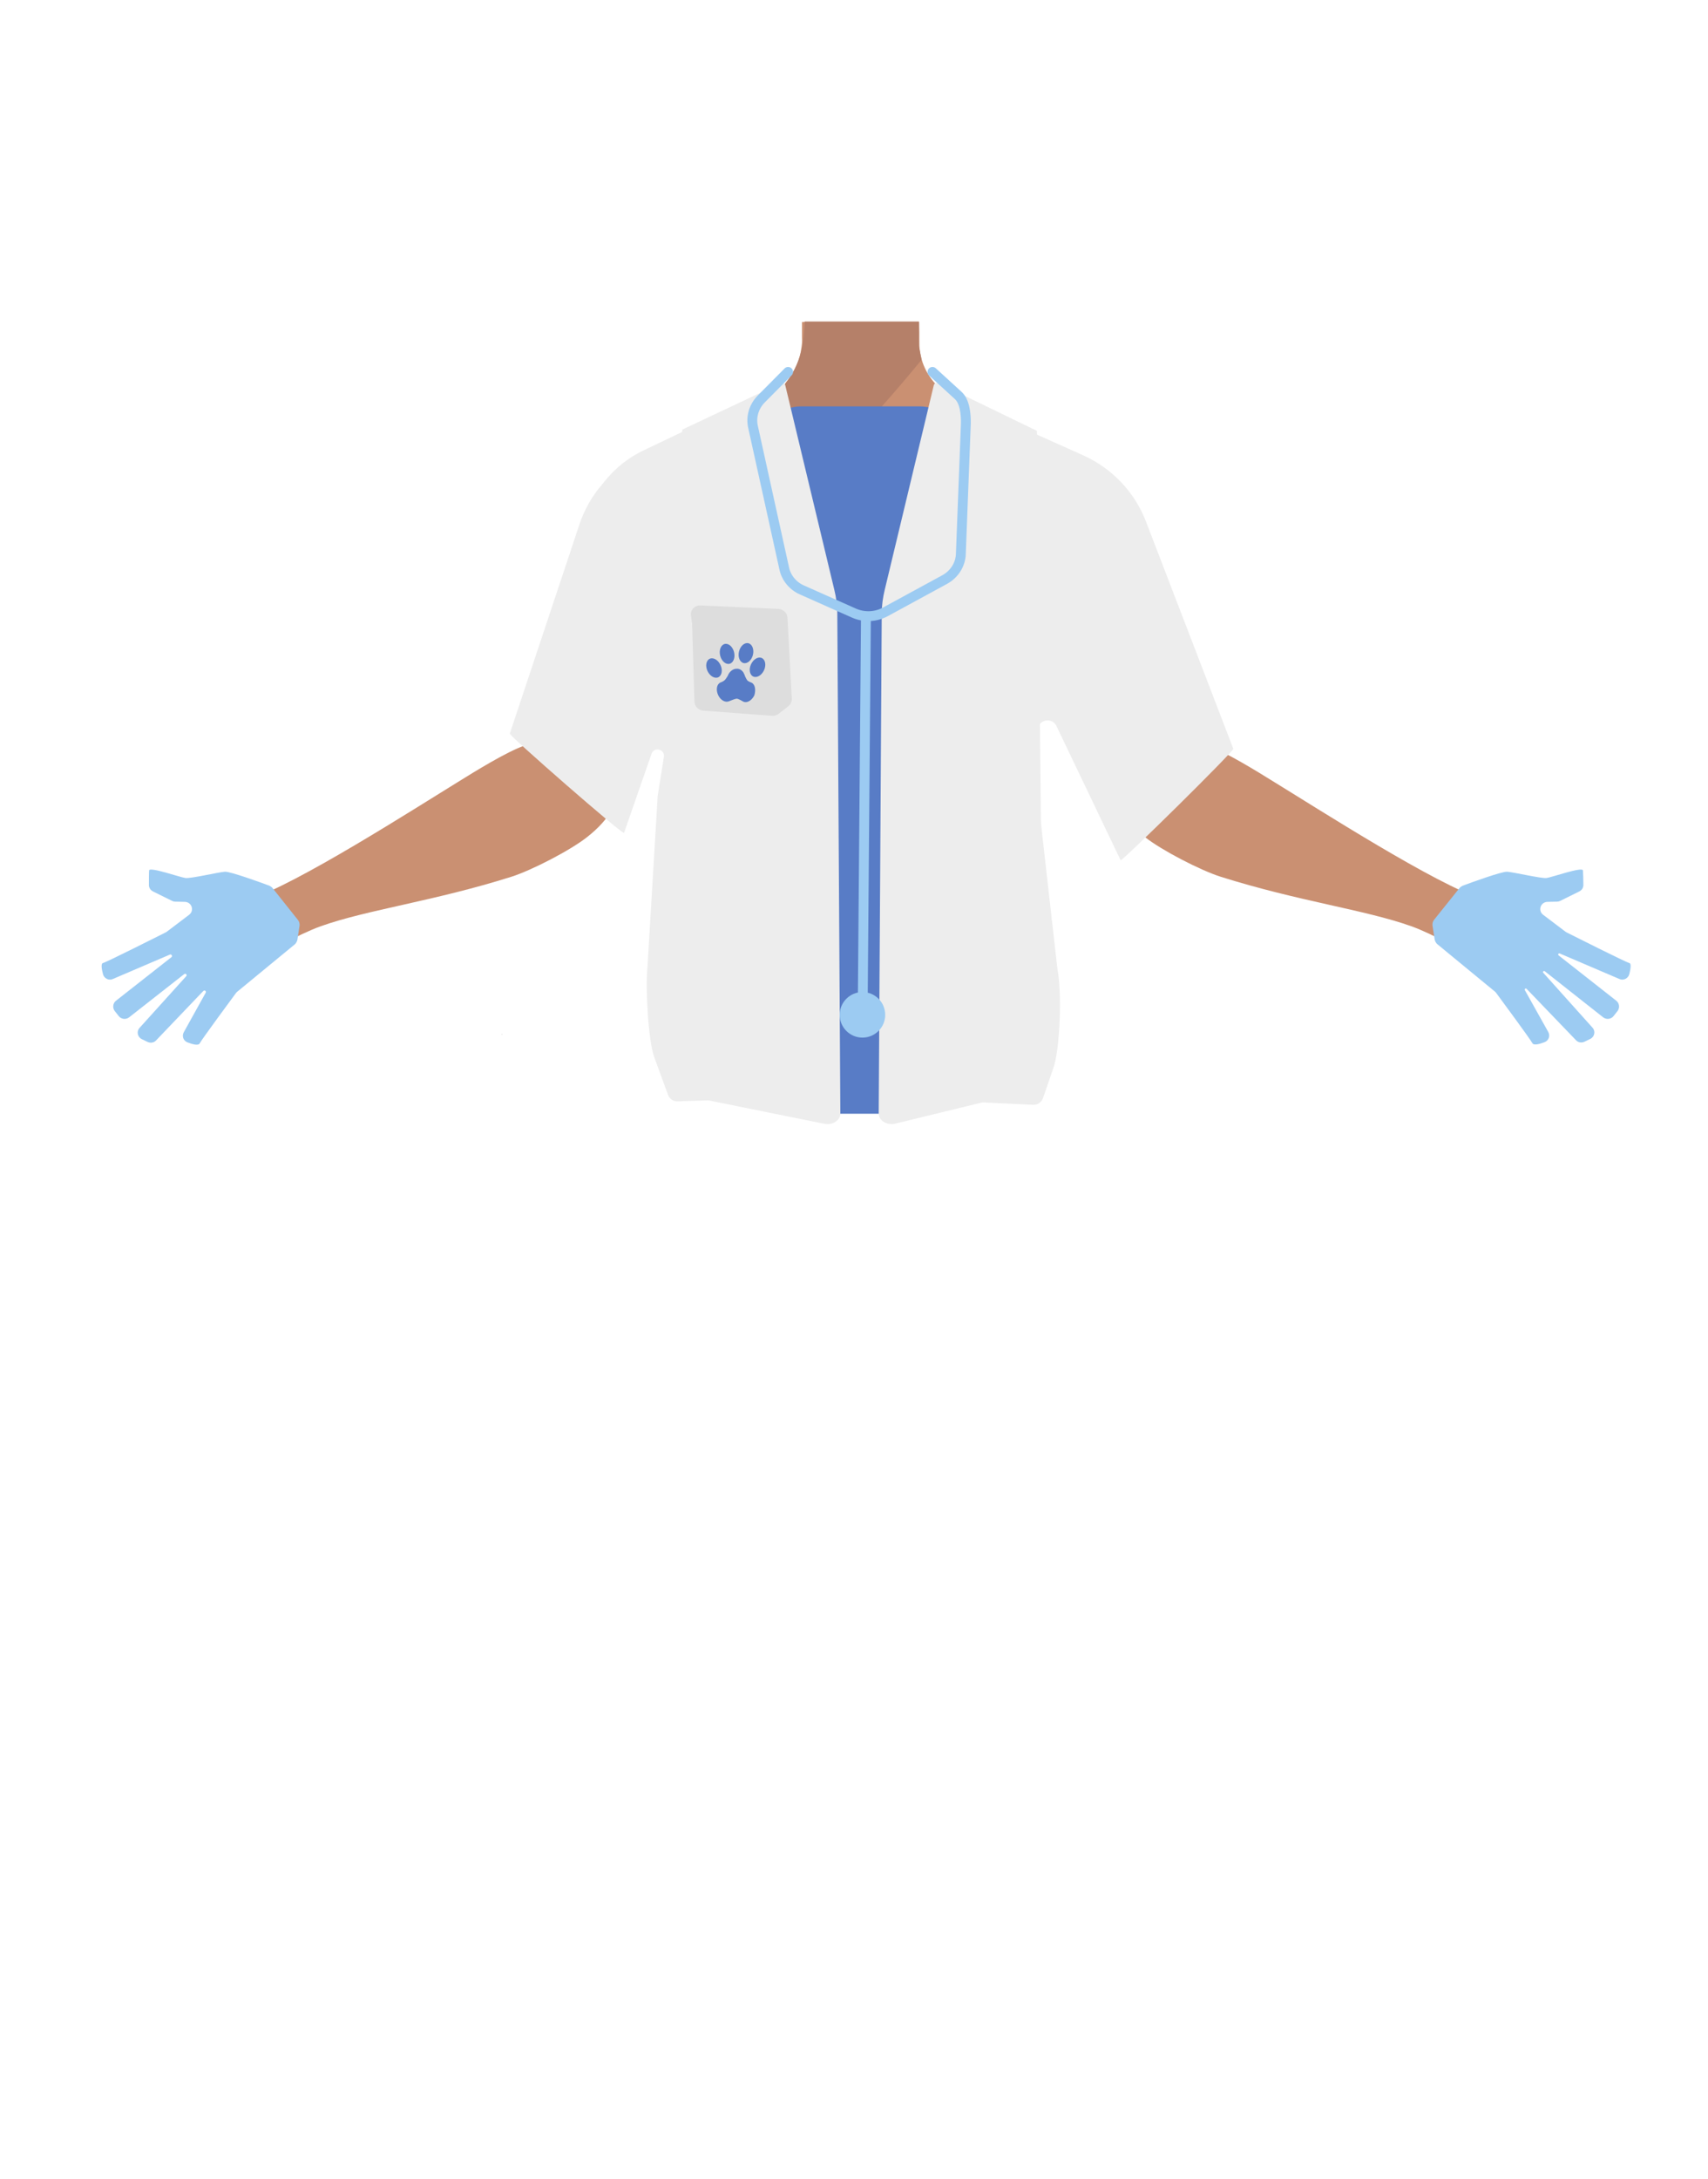 <?xml version="1.0" encoding="utf-8"?>
<!-- Generator: Adobe Illustrator 26.0.3, SVG Export Plug-In . SVG Version: 6.00 Build 0)  -->
<svg version="1.1" id="Layer_1" xmlns="http://www.w3.org/2000/svg" xmlns:xlink="http://www.w3.org/1999/xlink" x="0px" y="0px"
	 viewBox="0 0 788 1005" style="enable-background:new 0 0 788 1005;" xml:space="preserve">
<style type="text/css">
	.st0{fill:#CA9072;}
	.st1{fill:#B58069;}
	.st2{fill:#473415;}
	.st3{fill:#EDEDED;}
	.st4{fill:#587CC6;}
	.st5{fill:#DDDDDD;}
	.st6{fill:none;stroke:#9CCBF2;stroke-width:4.542;stroke-linecap:round;stroke-miterlimit:10;}
	.st7{fill:#9CCBF2;}
</style>
<polygon points="231.5,477.2 231.6,477.2 231.5,477.1 "/>
<polygon points="231.6,477.2 231.7,477.2 231.7,477.1 "/>
<polygon points="231.5,477.2 231.6,477.2 231.5,477.1 "/>
<polygon points="231.6,477.2 231.7,477.2 231.7,477.1 "/>
<path class="st0" d="M517.1,241.5c-0.6,38.4-26.2,33.2-36.9,42.3c-12.6,10.8-8.3,50-17.2,64c-2.5,3.8-11.4,10.1-15.8,9.1
	c-12.5-2.9-24-30.7-34.8-37.7c-6.3-4.1-23.6-3.6-30.2,0c-11.3,6.2-22.3,34.9-34.8,37.7c-4.4,1-13.4-5.2-15.8-9.1
	c-8.9-14-4.6-53.2-17.2-64c-10.6-9.1-36.2-3.9-36.9-42.3c-0.4-26.6,35-37.3,35-37.3l40.1-19.9c2.6-1.3,5-2.9,7.1-4.8
	c0.8-0.7,1.6-1.5,2.3-2.3l0.6-0.7v-0.1c3.9-4.7,6.5-10.4,7.2-16.4c0.2-1.4,0.3-2.8,0.2-4.2V153v-4.5h54l0.1,5v1.5v3.2
	c0,0.3,0,0.7,0,1l0,0c0,0.6,0.1,1.3,0.2,1.9c0.2,1.5,0.5,3.1,0.9,4.6c2.2,7.7,7.6,14,14.7,17.6l40.5,20.1c1,0.5,2.1,1,3.2,1.3
	C490.2,207,517.5,218.1,517.1,241.5z"/>
<path class="st0" d="M424.7,196.7l-27.5,32.5l-14.8-17.7L370,196.7l0.7-41.6v-2.2l0.1-4.5h53v0.2l0.1,4.7l0,0v1.6l0.1,4.2l0,0v1.3
	l0.1,6.8L424.7,196.7z"/>
<path class="st1" d="M425.2,165.9l-1,1.2c-5.2,6.3-28.8,35-41.8,44.3c-3.2,2.3-5.7,3.4-7.2,2.7c-6.8-3.3-14.8-35.1-14.8-35.1
	l0.1-0.1c0.6-0.6,1.2-1.2,1.7-1.9c0.3-0.4,0.7-0.8,1-1.3l0.1-0.1c3.3-4.5,5.6-9.7,6.7-15.2c0-0.2,0.1-0.4,0.1-0.6
	c0.3-1.4,0.5-3,0.7-4.8c0.1-0.7,0.1-1.4,0.2-2.2c0.1-1.4,0.2-2.9,0.3-4.5H424v0.2v4.3v6.7l0.1,0.8l0.1,0.7l0.9,4.6L425.2,165.9z"/>
<path class="st0" d="M282.3,349.4c-9.7-15-32.4-8.3-40.5-5.5s-23.1,12.1-30.5,16.7c-18.9,11.6-75.5,47.9-96.4,54.1
	c-14.6,4.4,7.5,25,7.5,25s15.5-9,25.7-12.6c21.4-7.6,52.1-11.5,87.9-22.8c9.4-3,27.2-12.2,34.9-18.3
	C292.3,369.2,285.1,353.8,282.3,349.4z"/>
<path class="st0" d="M516.8,349.4c9.7-15,32.4-8.3,40.5-5.5s23.1,12.1,30.5,16.7c19,11.6,75.5,47.9,96.4,54.1
	c14.6,4.4-7.5,25-7.5,25s-15.5-9-25.7-12.6c-21.4-7.6-52.1-11.5-87.9-22.8c-9.4-3-27.2-12.2-34.9-18.3
	C506.8,369.2,513.9,353.8,516.8,349.4z"/>
<polygon class="st2" points="317.1,497.8 318.6,427.3 473.6,427.3 475.6,494.8 "/>
<path class="st3" d="M287.9,384.1l12.7-36.5c1.2-3.4,6.2-2.1,5.7,1.4l-2.9,18.2c0,0.1,0,0.2,0,0.3l-4.7,78.7
	c-0.9,8.6,0.2,33.3,3.2,41.5l6.3,17.2c0.7,1.8,2.3,3,4.3,3l74.2-2.4c26.5,4.6-7.7,4.4,18.9,0.6l71.2,3.4c2,0,3.7-1.2,4.4-3.1
	l4.8-13.9c3.2-9.4,3.9-35.5,1.9-45.2l-8.3-73.4c-0.1-0.3-0.1-0.5-0.1-0.8l-0.8-36.2c-0.1-4.9,6.6-6.5,8.7-2.1l29.6,61.9
	c0.4,0.9,52.4-50.4,52-51.4l-40.3-104.8c-5.2-13.5-15.5-24.4-28.7-30.4l-57.3-25.7c-1.6-0.7-3.4-0.5-4.7,0.6l-0.6,0.5
	c-26,20.5-62.6,20.6-88.7,0.3l0,0c-1.4-1.1-3.2-1.3-4.8-0.5l-47,22.4c-7,3.3-13.1,8.2-17.9,14.2l-2.7,3.3
	c-3.9,4.9-6.9,10.5-8.9,16.4l-32.2,96.7C234.8,339.2,287.5,385.2,287.9,384.1z"/>
<path class="st4" d="M424.4,513.6h-54.9c-8.2,0-14.9-5.7-14.9-12.6v-301c0-6.9,6.7-12.6,14.9-12.6h54.9c8.2,0,14.9,5.7,14.9,12.6
	v301C439.3,508,432.6,513.6,424.4,513.6z"/>
<path class="st3" d="M430.8,177.7l-22.6,94.2c-0.9,3.7-1.4,7.3-1.4,11.1l-1.4,230.5c0,3.1,3.5,5.4,7.1,4.8l69-16.8l-3.1-302.8
	l-45.2-21.9C432.1,176.3,431,176.7,430.8,177.7z"/>
<path class="st3" d="M362.3,177.7l22.6,94.2c0.9,3.7,1.4,7.3,1.4,11.1l1.4,230.5c0,3.1-3.5,5.4-7.1,4.8l-72.3-14.6l6.5-305.6
	l45.2-21.3C360.9,176.3,362.2,176.7,362.3,177.7z"/>
<path class="st5" d="M319.3,287.5l1.1,36.1c0.1,2.1,1.7,3.8,3.8,4.1l32.1,2.4c1,0.1,2-0.2,2.9-0.9l4.5-3.5c1.1-0.9,1.7-2.1,1.6-3.6
	l-2-37.3c-0.1-2.1-1.9-3.8-4-4l-36.2-1.6c-2.6-0.1-4.7,2.1-4.3,4.7l0.4,3.1C319.3,287.1,319.3,287.3,319.3,287.5z"/>
<g>
	<ellipse transform="matrix(0.972 -0.237 0.237 0.972 -61.883 88.046)" class="st4" cx="335.3" cy="301.4" rx="3.3" ry="4.7"/>
	
		<ellipse transform="matrix(0.906 -0.423 0.423 0.906 -99.358 168.483)" class="st4" cx="329.5" cy="307.9" rx="3.3" ry="4.7"/>
	<ellipse transform="matrix(0.237 -0.972 0.972 0.237 -30.328 564.137)" class="st4" cx="344" cy="301.4" rx="4.7" ry="3.3"/>
	
		<ellipse transform="matrix(0.423 -0.906 0.906 0.423 -77.352 494.212)" class="st4" cx="349.6" cy="307.9" rx="4.7" ry="3.3"/>
	<path class="st4" d="M346.7,314.8c0,0-1.4-0.5-1.9-1c-0.2-0.2-0.7-1.1-1.1-2c-0.1-0.5-0.4-1-0.6-1.4v-0.1l0,0c-0.7-1.2-2-2-3.1-1.9
		c-1.5-0.1-3.3,1-4.2,3.1v0.1c-0.4,0.6-0.9,1.5-1.4,2c-0.7,0.7-1.9,1.1-1.9,1.1l0,0c-0.1,0-0.2,0-0.2,0.1c-1.6,0.7-2.1,3.3-1,5.7
		c1.1,2.4,3.3,3.6,5,2.9c0.1-0.1,0.4-0.1,0.5-0.2c0.5-0.2,2.5-1,3.1-1c0.7,0,2.6,1.1,3.1,1.4c1.6,0.7,3.8-0.5,5-2.9
		C348.8,318.2,348.4,315.6,346.7,314.8z"/>
</g>
<g>
	<path class="st6" d="M363.6,171.5l-12.3,12.4c-3.5,3.5-4.9,8.3-3.9,12.9l14.4,65.3c0.9,4.4,4.1,8.3,8.5,10.1l23.6,10.5
		c4.7,2.1,10,1.9,14.5-0.5l27.2-14.8c4.7-2.5,7.6-7.1,7.7-12.1l2.3-59.8c0.1-4.3-0.4-10.5-3.7-13.3l-11.7-10.7"/>
	<line class="st6" x1="399.5" y1="284.6" x2="398" y2="466.8"/>
	<circle class="st7" cx="397.9" cy="468" r="10.5"/>
</g>
<path class="st7" d="M125.8,409.6c-0.4-0.5-0.9-0.8-1.4-1.1c-3.7-1.4-18-6.6-20.6-6.5c-3,0.2-15.7,3.2-18.2,2.9s-16.6-5.3-16.8-3.5
	c-0.1,1.2-0.1,4.5-0.1,6.7c0,1.3,0.7,2.4,1.9,3l8.9,4.4c0.4,0.2,0.9,0.3,1.4,0.3l4.4,0.1c3.2,0.1,4.5,4.1,1.9,6l-10.3,7.8
	c-0.2,0.1-0.3,0.2-0.5,0.3c-2.8,1.4-27.2,13.7-28.9,14.1c-1,0.2-0.6,2.8,0,5.1c0.5,2,2.7,3.1,4.5,2.3l26.4-11.3
	c0.7-0.3,1.3,0.7,0.7,1.2l-25.6,20.1c-1.4,1.1-1.7,3.2-0.6,4.7l1.9,2.4c1.1,1.4,3.2,1.7,4.7,0.6l25.5-20c0.7-0.5,1.5,0.4,0.9,1
	L64.4,474c-1.5,1.6-1,4.2,1,5.2l2.7,1.3c1.3,0.6,2.9,0.4,3.9-0.7L93.8,457c0.6-0.6,1.5,0.1,1.1,0.8L84.8,476c-1,1.8-0.2,4,1.7,4.7
	c2.3,0.9,5,1.6,5.6,0.5c1-1.9,14.8-20.6,16.8-23.3c0.2-0.2,0.3-0.4,0.6-0.6l26.5-21.8c0.6-0.5,1-1.3,1.2-2.1l1-6.5
	c0.1-0.9-0.1-1.8-0.7-2.6L125.8,409.6z"/>
<path class="st7" d="M673.3,409.6c0.4-0.5,0.9-0.8,1.4-1.1c3.7-1.4,18-6.6,20.6-6.5c3,0.2,15.8,3.2,18.2,2.9s16.5-5.3,16.8-3.5
	c0.1,1.2,0.2,4.5,0.2,6.7c0,1.3-0.7,2.4-1.9,3l-8.9,4.4c-0.4,0.2-0.9,0.3-1.4,0.3l-4.4,0.1c-3.2,0.1-4.5,4.1-1.9,6l10.3,7.8
	c0.2,0.1,0.3,0.2,0.5,0.3c2.8,1.4,27.2,13.7,28.9,14.1c1,0.2,0.6,2.8,0,5.1c-0.5,2-2.7,3.1-4.5,2.3l-27.6-11.8
	c-0.6-0.2-1,0.5-0.5,0.9l26.6,20.9c1.4,1.1,1.7,3.2,0.6,4.7l-1.9,2.4c-1.1,1.4-3.2,1.7-4.7,0.6l-27-21.3c-0.5-0.4-1.1,0.3-0.7,0.7
	l22.7,25.3c1.5,1.6,1,4.2-1,5.2l-2.7,1.3c-1.3,0.6-2.9,0.4-3.9-0.7L704.3,456c-0.4-0.4-1.1,0.1-0.8,0.6l10.8,19.3
	c1,1.8,0.2,4-1.7,4.7c-2.3,0.9-5,1.6-5.6,0.5c-1-1.9-14.8-20.6-16.8-23.3c-0.2-0.2-0.3-0.4-0.6-0.6l-26.5-21.8
	c-0.6-0.5-1-1.3-1.2-2.1l-1-6.5c-0.1-0.9,0.1-1.8,0.7-2.6L673.3,409.6z"/>
</svg>
